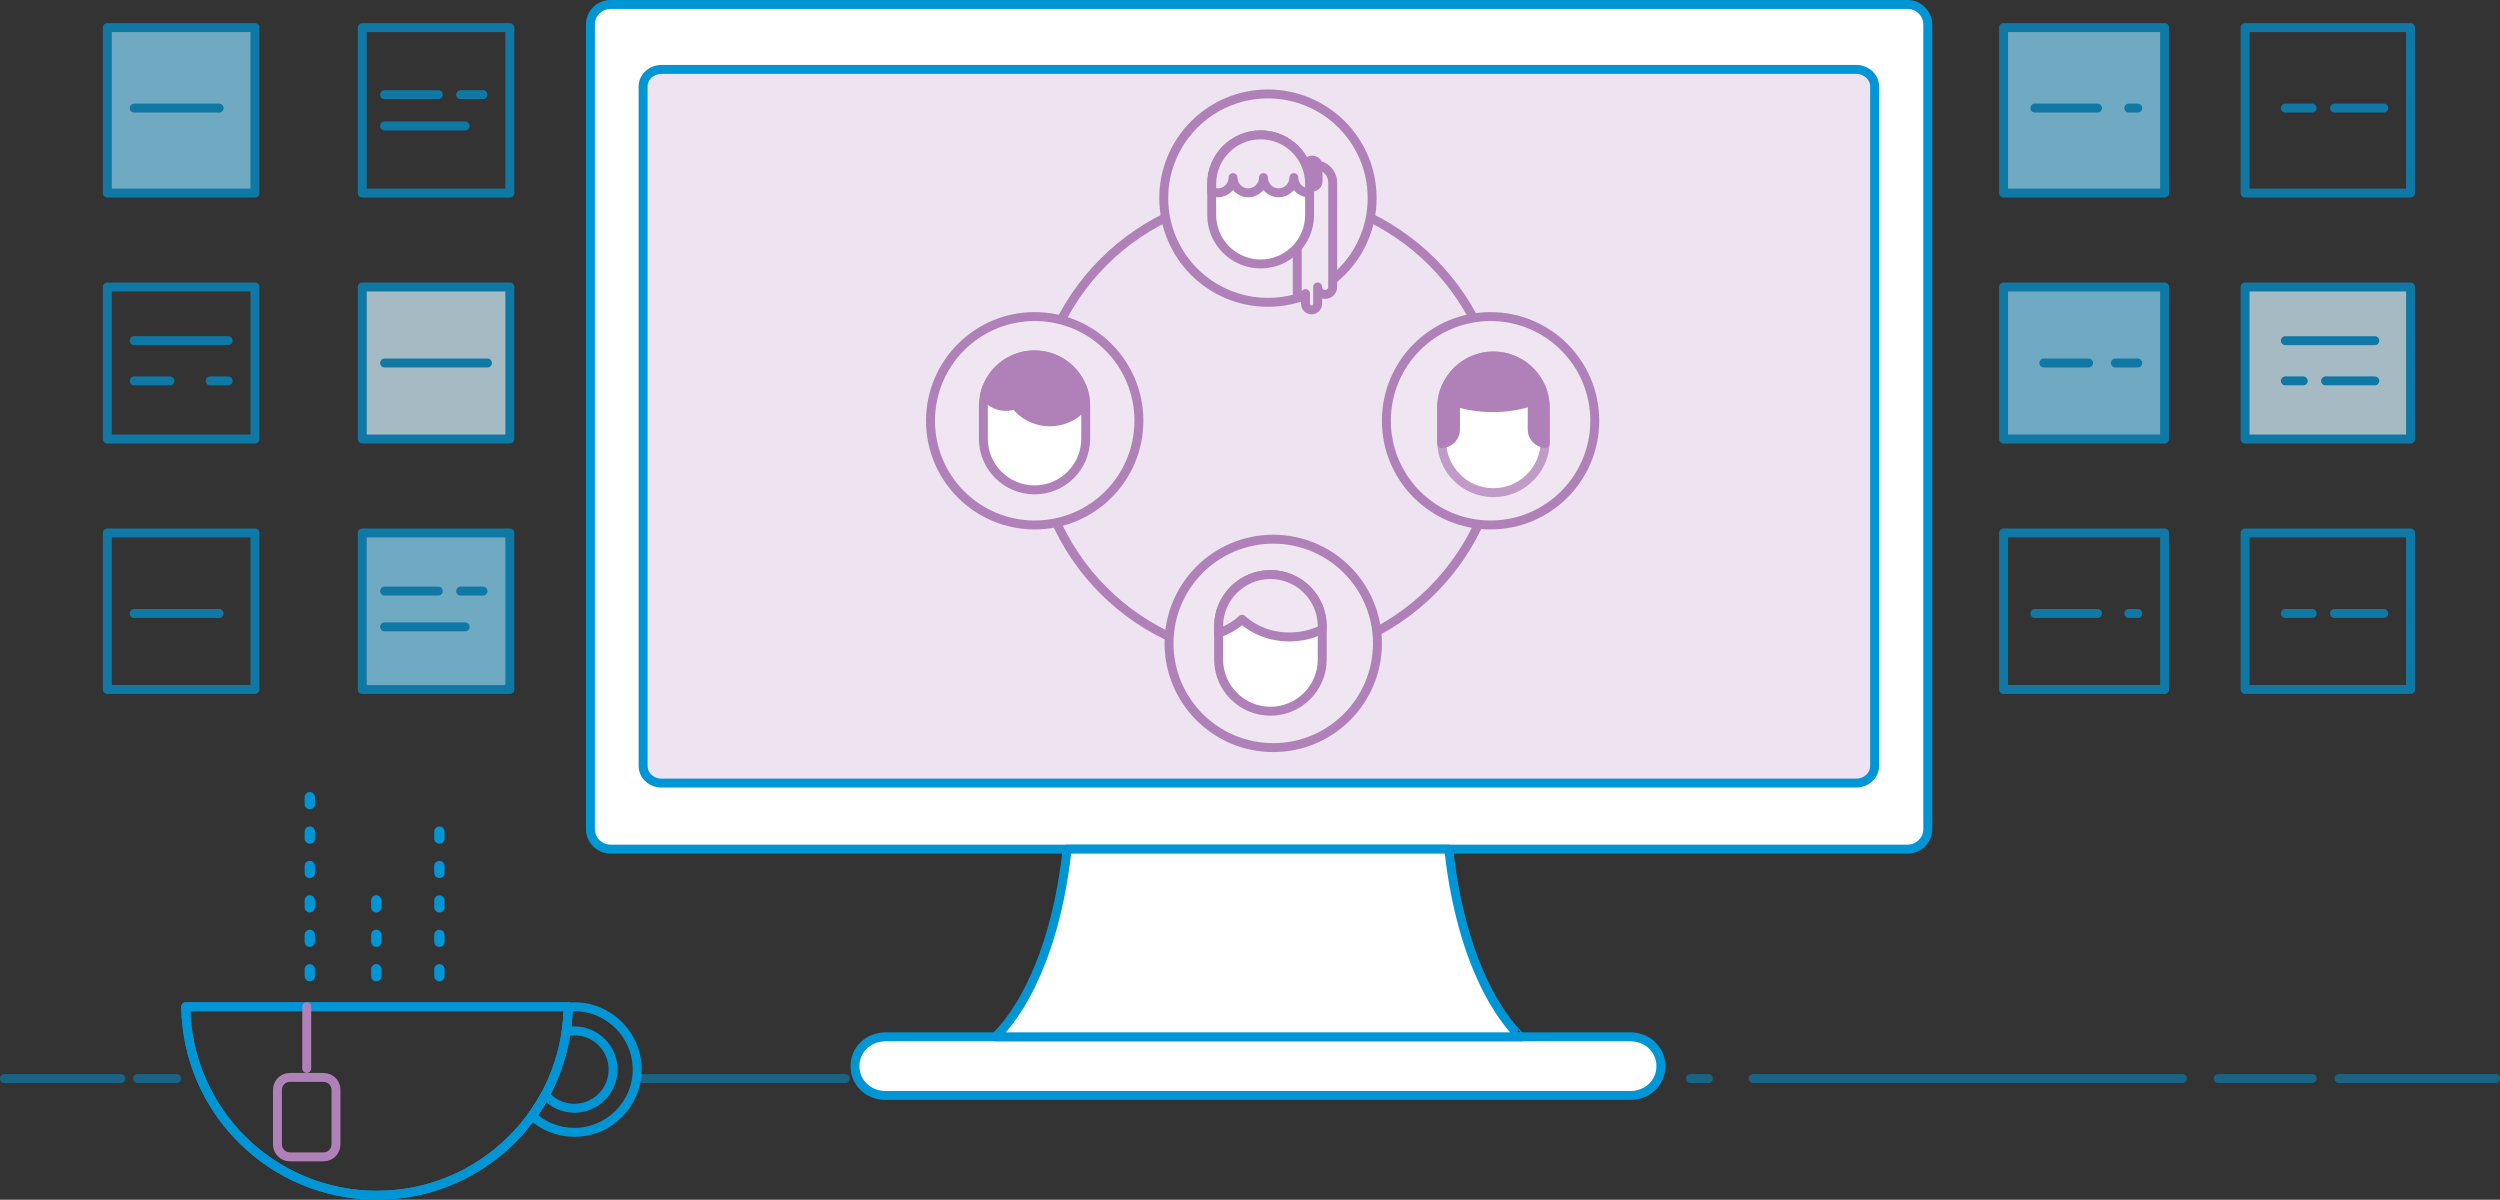 <?xml version="1.0" encoding="utf-8"?>
<!-- Generator: Adobe Illustrator 16.0.4, SVG Export Plug-In . SVG Version: 6.00 Build 0)  -->
<!DOCTYPE svg PUBLIC "-//W3C//DTD SVG 1.1//EN" "http://www.w3.org/Graphics/SVG/1.1/DTD/svg11.dtd">
<svg version="1.1" id="Layer_1" xmlns="http://www.w3.org/2000/svg" xmlns:xlink="http://www.w3.org/1999/xlink" x="0px" y="0px"
	 width="559px" height="268.255px" viewBox="0 0 559 268.255" enable-background="new 0 0 559 268.255" xml:space="preserve">
<rect x="0" y="0" width="559" height="268.255" fill="#333333" stroke="none"/>
<path fill-rule="evenodd" clip-rule="evenodd" fill="#FFFFFF" stroke="#0096D6" stroke-width="2" stroke-linecap="round" stroke-linejoin="round" stroke-miterlimit="10" d="
	M431.049,5.505c0-2.488-2.019-4.505-4.505-4.505H136.519c-2.485,0-4.504,2.017-4.504,4.505v179.852c0,2.488,2.019,4.506,4.504,4.506
	h290.025c2.486,0,4.505-2.018,4.505-4.506V5.505z"/>
<path fill-rule="evenodd" clip-rule="evenodd" fill="#FFFFFF" stroke="#0096D6" stroke-width="2" stroke-linecap="round" stroke-linejoin="round" stroke-miterlimit="10" d="
	M371.375,238.392c0,3.782-3.069,6.558-6.849,6.558H198.034c-3.784,0-6.85-2.775-6.85-6.558l0,0c0-3.78,3.066-6.559,6.85-6.559
	h166.492C368.305,231.833,371.375,234.611,371.375,238.392L371.375,238.392z"/>
<path fill-rule="evenodd" clip-rule="evenodd" fill="#FFFFFF" stroke="#0096D6" stroke-width="2" stroke-linecap="round" stroke-linejoin="round" stroke-miterlimit="10" d="
	M323.937,189.863h-85.32c-3.44,31.479-16.1,41.97-16.1,41.97h57.206h0.613h1.882h0.61h57.213
	C340.042,231.833,327.375,221.342,323.937,189.863z"/>
<g opacity="0.7">
	
		<rect x="24" y="6.167" fill="#8ADCFF" stroke="#0096D6" stroke-width="2" stroke-linecap="round" stroke-linejoin="round" stroke-miterlimit="10" width="33" height="37"/>
	
		<rect x="81" y="6.167" fill="none" stroke="#0096D6" stroke-width="2" stroke-linecap="round" stroke-linejoin="round" stroke-miterlimit="10" width="33" height="37"/>
	
		<rect x="448" y="6.167" fill="#8ADCFF" stroke="#0096D6" stroke-width="2" stroke-linecap="round" stroke-linejoin="round" stroke-miterlimit="10" width="36" height="37"/>
	
		<rect x="502" y="6.167" fill="none" stroke="#0096D6" stroke-width="2" stroke-linecap="round" stroke-linejoin="round" stroke-miterlimit="10" width="37" height="37"/>
	
		<rect x="24" y="64.167" fill="none" stroke="#0096D6" stroke-width="2" stroke-linecap="round" stroke-linejoin="round" stroke-miterlimit="10" width="33" height="34"/>
	
		<rect x="81" y="64.167" fill="#D6F3FF" stroke="#0096D6" stroke-width="2" stroke-linecap="round" stroke-linejoin="round" stroke-miterlimit="10" width="33" height="34"/>
	
		<rect x="448" y="64.167" fill="#8ADCFF" stroke="#0096D6" stroke-width="2" stroke-linecap="round" stroke-linejoin="round" stroke-miterlimit="10" width="36" height="34"/>
	
		<rect x="502" y="64.167" fill="#D6F3FF" stroke="#0096D6" stroke-width="2" stroke-linecap="round" stroke-linejoin="round" stroke-miterlimit="10" width="37" height="34"/>
	
		<line fill="none" stroke="#0096D6" stroke-width="2" stroke-linecap="round" stroke-linejoin="round" stroke-miterlimit="10" x1="30" y1="24.167" x2="49" y2="24.167"/>
	
		<line fill="none" stroke="#0096D6" stroke-width="2" stroke-linecap="round" stroke-linejoin="round" stroke-miterlimit="10" x1="86" y1="21.167" x2="98" y2="21.167"/>
	
		<line fill="none" stroke="#0096D6" stroke-width="2" stroke-linecap="round" stroke-linejoin="round" stroke-miterlimit="10" x1="103" y1="21.167" x2="108" y2="21.167"/>
	
		<line fill="none" stroke="#0096D6" stroke-width="2" stroke-linecap="round" stroke-linejoin="round" stroke-miterlimit="10" x1="86" y1="28.167" x2="104" y2="28.167"/>
	
		<line fill="none" stroke="#0096D6" stroke-width="2" stroke-linecap="round" stroke-linejoin="round" stroke-miterlimit="10" x1="455" y1="24.167" x2="469" y2="24.167"/>
	
		<line fill="none" stroke="#0096D6" stroke-width="2" stroke-linecap="round" stroke-linejoin="round" stroke-miterlimit="10" x1="476" y1="24.167" x2="478" y2="24.167"/>
	
		<line fill="none" stroke="#0096D6" stroke-width="2" stroke-linecap="round" stroke-linejoin="round" stroke-miterlimit="10" x1="511" y1="24.167" x2="517" y2="24.167"/>
	
		<line fill="none" stroke="#0096D6" stroke-width="2" stroke-linecap="round" stroke-linejoin="round" stroke-miterlimit="10" x1="522" y1="24.167" x2="533" y2="24.167"/>
	
		<rect x="24" y="119.167" fill="none" stroke="#0096D6" stroke-width="2" stroke-linecap="round" stroke-linejoin="round" stroke-miterlimit="10" width="33" height="35"/>
	
		<rect x="81" y="119.167" fill="#8ADCFF" stroke="#0096D6" stroke-width="2" stroke-linecap="round" stroke-linejoin="round" stroke-miterlimit="10" width="33" height="35"/>
	
		<rect x="448" y="119.167" fill="none" stroke="#0096D6" stroke-width="2" stroke-linecap="round" stroke-linejoin="round" stroke-miterlimit="10" width="36" height="35"/>
	
		<rect x="502" y="119.167" fill="none" stroke="#0096D6" stroke-width="2" stroke-linecap="round" stroke-linejoin="round" stroke-miterlimit="10" width="37" height="35"/>
	
		<line fill="none" stroke="#0096D6" stroke-width="2" stroke-linecap="round" stroke-linejoin="round" stroke-miterlimit="10" x1="30" y1="137.167" x2="49" y2="137.167"/>
	
		<line fill="none" stroke="#0096D6" stroke-width="2" stroke-linecap="round" stroke-linejoin="round" stroke-miterlimit="10" x1="86" y1="132.167" x2="98" y2="132.167"/>
	
		<line fill="none" stroke="#0096D6" stroke-width="2" stroke-linecap="round" stroke-linejoin="round" stroke-miterlimit="10" x1="103" y1="132.167" x2="108" y2="132.167"/>
	
		<line fill="none" stroke="#0096D6" stroke-width="2" stroke-linecap="round" stroke-linejoin="round" stroke-miterlimit="10" x1="86" y1="140.167" x2="104" y2="140.167"/>
	
		<line fill="none" stroke="#0096D6" stroke-width="2" stroke-linecap="round" stroke-linejoin="round" stroke-miterlimit="10" x1="455" y1="137.167" x2="469" y2="137.167"/>
	
		<line fill="none" stroke="#0096D6" stroke-width="2" stroke-linecap="round" stroke-linejoin="round" stroke-miterlimit="10" x1="476" y1="137.167" x2="478" y2="137.167"/>
	
		<line fill="none" stroke="#0096D6" stroke-width="2" stroke-linecap="round" stroke-linejoin="round" stroke-miterlimit="10" x1="511" y1="137.167" x2="517" y2="137.167"/>
	
		<line fill="none" stroke="#0096D6" stroke-width="2" stroke-linecap="round" stroke-linejoin="round" stroke-miterlimit="10" x1="522" y1="137.167" x2="533" y2="137.167"/>
	
		<line fill="none" stroke="#0096D6" stroke-width="2" stroke-linecap="round" stroke-linejoin="round" stroke-miterlimit="10" x1="30" y1="76.167" x2="51" y2="76.167"/>
	
		<line fill="none" stroke="#0096D6" stroke-width="2" stroke-linecap="round" stroke-linejoin="round" stroke-miterlimit="10" x1="47" y1="85.167" x2="51" y2="85.167"/>
	
		<line fill="none" stroke="#0096D6" stroke-width="2" stroke-linecap="round" stroke-linejoin="round" stroke-miterlimit="10" x1="30" y1="85.167" x2="38" y2="85.167"/>
	
		<line fill="none" stroke="#0096D6" stroke-width="2" stroke-linecap="round" stroke-linejoin="round" stroke-miterlimit="10" x1="86" y1="81.167" x2="109" y2="81.167"/>
	
		<line fill="none" stroke="#0096D6" stroke-width="2" stroke-linecap="round" stroke-linejoin="round" stroke-miterlimit="10" x1="473" y1="81.167" x2="478" y2="81.167"/>
	
		<line fill="none" stroke="#0096D6" stroke-width="2" stroke-linecap="round" stroke-linejoin="round" stroke-miterlimit="10" x1="457" y1="81.167" x2="467" y2="81.167"/>
	
		<line fill="none" stroke="#0096D6" stroke-width="2" stroke-linecap="round" stroke-linejoin="round" stroke-miterlimit="10" x1="511" y1="76.167" x2="531" y2="76.167"/>
	
		<line fill="none" stroke="#0096D6" stroke-width="2" stroke-linecap="round" stroke-linejoin="round" stroke-miterlimit="10" x1="511" y1="85.167" x2="515" y2="85.167"/>
	
		<line fill="none" stroke="#0096D6" stroke-width="2" stroke-linecap="round" stroke-linejoin="round" stroke-miterlimit="10" x1="520" y1="85.167" x2="531" y2="85.167"/>
</g>
<g>
	<path fill="none" stroke="#0096D6" stroke-width="2" stroke-linecap="round" stroke-linejoin="round" stroke-miterlimit="10" d="
		M41.528,225.108c0.333,23.331,19.34,42.146,42.752,42.146c23.413,0,42.423-18.815,42.756-42.146H41.528z"/>
	<path fill="none" stroke="#0096D6" stroke-width="2" stroke-linecap="round" stroke-linejoin="round" stroke-miterlimit="10" d="
		M41.528,225.108c0.333,23.331,19.34,42.146,42.752,42.146c23.413,0,42.423-18.815,42.756-42.146H41.528z"/>
	
		<line fill="none" stroke="#B081B9" stroke-width="2" stroke-linecap="round" stroke-linejoin="round" stroke-miterlimit="10" x1="68.584" y1="225.108" x2="68.584" y2="238.911"/>
	<path fill="none" stroke="#B081B9" stroke-width="2" stroke-linecap="round" stroke-linejoin="round" stroke-miterlimit="10" d="
		M75.124,255.905c0,1.524-1.238,2.765-2.769,2.765h-7.54c-1.531,0-2.773-1.24-2.773-2.765v-12.224c0-1.53,1.242-2.771,2.773-2.771
		h7.54c1.53,0,2.769,1.24,2.769,2.771V255.905z"/>
	<path fill="none" stroke="#0096D6" stroke-width="2" stroke-linecap="round" stroke-linejoin="round" stroke-miterlimit="10" d="
		M128.428,225.108c-0.46,0-0.914,0.023-1.364,0.065c-0.028,1.871-0.188,3.711-0.45,5.514c0.584-0.123,1.193-0.193,1.814-0.193
		c4.775,0,8.658,3.885,8.658,8.654c0,4.773-3.883,8.657-8.658,8.657c-2.592,0-4.917-1.152-6.506-2.969
		c-0.881,1.625-1.867,3.183-2.941,4.671c2.497,2.282,5.809,3.686,9.447,3.686c7.746,0,14.045-6.3,14.045-14.045
		C142.473,231.406,136.174,225.108,128.428,225.108z"/>
	<g>
		<path fill="#0096D6" d="M69.27,219.423c-0.641,0-1.157-0.516-1.157-1.156v-1.536c0-0.639,0.517-1.152,1.157-1.152
			c0.637,0,1.151,0.514,1.151,1.152v1.536C70.421,218.907,69.907,219.423,69.27,219.423z M69.27,211.728
			c-0.641,0-1.157-0.515-1.157-1.157v-1.539c0-0.633,0.517-1.151,1.157-1.151c0.637,0,1.151,0.519,1.151,1.151v1.539
			C70.421,211.213,69.907,211.728,69.27,211.728z M69.27,204.033c-0.641,0-1.157-0.521-1.157-1.154v-1.539
			c0-0.638,0.517-1.157,1.157-1.157c0.637,0,1.151,0.52,1.151,1.157v1.539C70.421,203.512,69.907,204.033,69.27,204.033z
			 M69.27,196.336c-0.641,0-1.157-0.515-1.157-1.151v-1.539c0-0.638,0.517-1.155,1.157-1.155c0.637,0,1.151,0.518,1.151,1.155v1.539
			C70.421,195.821,69.907,196.336,69.27,196.336z M69.27,188.643c-0.641,0-1.157-0.517-1.157-1.154v-1.54
			c0-0.637,0.517-1.155,1.157-1.155c0.637,0,1.151,0.519,1.151,1.155v1.54C70.421,188.126,69.907,188.643,69.27,188.643z
			 M69.27,180.946c-0.641,0-1.157-0.514-1.157-1.149v-1.542c0-0.638,0.517-1.155,1.157-1.155c0.637,0,1.151,0.518,1.151,1.155v1.542
			C70.421,180.433,69.907,180.946,69.27,180.946z"/>
	</g>
	<g>
		<path fill="#0096D6" d="M84.143,219.423c-0.637,0-1.152-0.516-1.152-1.156v-1.536c0-0.639,0.516-1.152,1.152-1.152
			c0.639,0,1.158,0.514,1.158,1.152v1.536C85.301,218.907,84.782,219.423,84.143,219.423z M84.143,211.728
			c-0.637,0-1.152-0.515-1.152-1.157v-1.539c0-0.633,0.516-1.151,1.152-1.151c0.639,0,1.158,0.519,1.158,1.151v1.539
			C85.301,211.213,84.782,211.728,84.143,211.728z M84.143,204.033c-0.637,0-1.152-0.521-1.152-1.154v-1.539
			c0-0.638,0.516-1.157,1.152-1.157c0.639,0,1.158,0.52,1.158,1.157v1.539C85.301,203.512,84.782,204.033,84.143,204.033z"/>
	</g>
	<g>
		<path fill="#0096D6" d="M98.251,219.423c-0.639,0-1.153-0.516-1.153-1.156v-1.536c0-0.639,0.515-1.152,1.153-1.152
			c0.636,0,1.155,0.514,1.155,1.152v1.536C99.407,218.907,98.887,219.423,98.251,219.423z M98.251,211.728
			c-0.639,0-1.153-0.515-1.153-1.157v-1.539c0-0.633,0.515-1.151,1.153-1.151c0.636,0,1.155,0.519,1.155,1.151v1.539
			C99.407,211.213,98.887,211.728,98.251,211.728z M98.251,204.033c-0.639,0-1.153-0.521-1.153-1.154v-1.539
			c0-0.638,0.515-1.157,1.153-1.157c0.636,0,1.155,0.52,1.155,1.157v1.539C99.407,203.512,98.887,204.033,98.251,204.033z
			 M98.251,196.336c-0.639,0-1.153-0.515-1.153-1.151v-1.539c0-0.638,0.515-1.155,1.153-1.155c0.636,0,1.155,0.518,1.155,1.155
			v1.539C99.407,195.821,98.887,196.336,98.251,196.336z M98.251,188.643c-0.639,0-1.153-0.517-1.153-1.154v-1.54
			c0-0.637,0.515-1.155,1.153-1.155c0.636,0,1.155,0.519,1.155,1.155v1.54C99.407,188.126,98.887,188.643,98.251,188.643z"/>
	</g>
</g>
<path fill-rule="evenodd" clip-rule="evenodd" fill="#EEE3F0" stroke="#0096D6" stroke-width="2" stroke-miterlimit="10" d="
	M143.799,171.298c0,2.098,1.85,3.802,4.132,3.802h267.094c2.286,0,4.137-1.704,4.137-3.802V19.321c0-2.098-1.851-3.803-4.137-3.803
	H147.931c-2.282,0-4.132,1.705-4.132,3.803V171.298z"/>
<circle fill="none" stroke="#B081B9" stroke-width="2" stroke-linecap="round" stroke-linejoin="round" stroke-miterlimit="10" cx="283.492" cy="95.312" r="51.947"/>
<path fill="#EFE6F1" stroke="#B081B9" stroke-width="2" stroke-linecap="round" stroke-linejoin="round" stroke-miterlimit="10" d="
	M254.658,94.084c0,12.866-10.433,23.3-23.297,23.3c-12.869,0-23.299-10.434-23.299-23.3c0-12.867,10.43-23.299,23.299-23.299
	C244.225,70.785,254.658,81.217,254.658,94.084z"/>
<circle fill="#EFE6F1" stroke="#B081B9" stroke-width="2" stroke-linecap="round" stroke-linejoin="round" stroke-miterlimit="10" cx="333.292" cy="94.084" r="23.298"/>
<circle fill="#EFE6F1" stroke="#B081B9" stroke-width="2" stroke-linecap="round" stroke-linejoin="round" stroke-miterlimit="10" cx="284.697" cy="143.865" r="23.299"/>
<path fill="#FFFFFF" stroke="#B081B9" stroke-width="2" stroke-linecap="round" stroke-linejoin="round" stroke-miterlimit="10" d="
	M231.322,79.356c-6.319,0-11.445,5.124-11.445,11.444v1.5v1.297V93.8v1.297V95.3v1.297v1.498c0,6.322,5.126,11.446,11.445,11.446
	c6.32,0,11.443-5.124,11.443-11.446v-1.498V95.3v-0.203V93.8v-0.203V92.3v-1.5C242.765,84.479,237.642,79.356,231.322,79.356z"/>
<path fill="#B081B9" stroke="#B081B9" stroke-width="2" stroke-linecap="round" stroke-linejoin="round" stroke-miterlimit="10" d="
	M242.75,90.249c-0.286-6.062-5.291-10.893-11.429-10.893c-5.454,0-10.014,3.817-11.162,8.928c0.99,1.553,2.724,2.589,4.704,2.589
	c0.732,0,1.427-0.146,2.066-0.401c1.81,2.337,4.642,3.844,7.828,3.844C238.042,94.315,240.953,92.715,242.75,90.249z"/>
<path fill="#EFE6F1" stroke="#B081B9" stroke-width="2" stroke-linecap="round" stroke-linejoin="round" stroke-miterlimit="10" d="
	M306.81,44.303c0,12.868-10.432,23.299-23.299,23.299c-12.864,0-23.298-10.431-23.298-23.299c0-12.867,10.434-23.297,23.298-23.297
	C296.378,21.005,306.81,31.436,306.81,44.303z"/>
<path fill="#EFE6F1" stroke="#B081B9" stroke-width="2" stroke-linecap="round" stroke-linejoin="round" stroke-miterlimit="10" d="
	M297.99,56.539V40.837c0-2.188-1.771-3.962-3.962-3.962c-2.188,0-3.961,1.773-3.961,3.962v18.598v0.728v5.479
	c0,0.509,0.413,0.923,0.922,0.923c0.51,0,0.922-0.414,0.922-0.923v2.281c0,0.751,0.608,1.36,1.359,1.36s1.36-0.609,1.36-1.36v-3.771
	c0,0.927,0.751,1.68,1.679,1.68c0.929,0,1.681-0.752,1.681-1.68V56.539L297.99,56.539z"/>
<path fill="#B081B9" stroke="#B081B9" stroke-width="2" stroke-linecap="round" stroke-linejoin="round" stroke-miterlimit="10" d="
	M294.716,40.533c0,0.712-0.576,1.288-1.285,1.288l0,0c-0.714,0-1.287-0.576-1.287-1.288v-3.451c0-0.711,0.573-1.288,1.287-1.288l0,0
	c0.709,0,1.285,0.576,1.285,1.288V40.533z"/>
<path fill="#FFFFFF" stroke="#B081B9" stroke-width="2" stroke-linecap="round" stroke-linejoin="round" stroke-miterlimit="10" d="
	M281.88,30.154c-6.043,0-10.944,4.901-10.944,10.945v1.434v1.242v0.192v1.24v0.195v1.24v1.434c0,6.046,4.901,10.944,10.944,10.944
	c6.044,0,10.945-4.898,10.945-10.944v-1.434v-1.24v-0.195v-1.24v-0.192v-1.242v-1.434C292.826,35.056,287.924,30.154,281.88,30.154z
	"/>
<path fill="#EFE6F1" stroke="#B081B9" stroke-width="2" stroke-linecap="round" stroke-linejoin="round" stroke-miterlimit="10" d="
	M292.826,41.099c0-6.043-4.901-10.945-10.945-10.945c-6.043,0-10.944,4.901-10.944,10.945v1.434v0.119
	c0-0.001,0.002-0.003,0.002-0.003c0,0.042-0.002,0.083-0.002,0.124v0.048c0.42,0.186,0.879,0.292,1.369,0.292
	c1.875,0,3.4-1.521,3.4-3.4c0,1.879,1.521,3.4,3.4,3.4c1.877,0,3.4-1.521,3.4-3.4c0,1.879,1.522,3.4,3.401,3.4
	c1.877,0,3.398-1.521,3.398-3.4c0,1.879,1.523,3.4,3.403,3.4c0.039,0,0.076-0.005,0.116-0.007v-0.333c0,0,0-0.001,0-0.003v-0.237
	V41.099z"/>
<g opacity="0.5">
	
		<line fill="none" stroke="#0096D6" stroke-width="2" stroke-linecap="round" stroke-linejoin="round" stroke-miterlimit="10" x1="144" y1="241.167" x2="189" y2="241.167"/>
	
		<line fill="none" stroke="#0096D6" stroke-width="2" stroke-linecap="round" stroke-linejoin="round" stroke-miterlimit="10" x1="392" y1="241.167" x2="488" y2="241.167"/>
	
		<line fill="none" stroke="#0096D6" stroke-width="2" stroke-linecap="round" stroke-linejoin="round" stroke-miterlimit="10" x1="381.996" y1="241.167" x2="377.996" y2="241.167"/>
	
		<line fill="none" stroke="#0096D6" stroke-width="2" stroke-linecap="round" stroke-linejoin="round" stroke-miterlimit="10" x1="39.5" y1="241.167" x2="30.75" y2="241.167"/>
	
		<line fill="none" stroke="#0096D6" stroke-width="2" stroke-linecap="round" stroke-linejoin="round" stroke-miterlimit="10" x1="27" y1="241.167" x2="1" y2="241.167"/>
	
		<line fill="none" stroke="#0096D6" stroke-width="2" stroke-linecap="round" stroke-linejoin="round" stroke-miterlimit="10" x1="496" y1="241.167" x2="517" y2="241.167"/>
	
		<line fill="none" stroke="#0096D6" stroke-width="2" stroke-linecap="round" stroke-linejoin="round" stroke-miterlimit="10" x1="523" y1="241.167" x2="558" y2="241.167"/>
</g>
<path fill="#FFFFFF" stroke="#B081B9" stroke-width="2" stroke-linecap="round" stroke-linejoin="round" stroke-miterlimit="10" d="
	M284.067,128.469c-6.399,0-11.587,5.189-11.587,11.587v1.518v1.314v0.207v1.312v0.205v1.312v1.521
	c0,6.396,5.188,11.586,11.587,11.586c6.397,0,11.585-5.189,11.585-11.586v-1.521v-1.312v-0.205v-1.312v-0.207v-1.314v-1.518
	C295.652,133.658,290.464,128.469,284.067,128.469z"/>
<path fill="#EFE6F1" stroke="#B081B9" stroke-width="2" stroke-linecap="round" stroke-linejoin="round" stroke-miterlimit="10" d="
	M284.067,128.469c-6.399,0-11.587,5.189-11.587,11.587v1.499c2.026-0.687,3.817-1.749,5.247-3.083
	c2.591,2.418,6.372,3.947,10.584,3.947c2.688,0,5.202-0.621,7.341-1.702v-0.661C295.652,133.658,290.464,128.469,284.067,128.469z"
	/>
<path fill="#FFFFFF" stroke="#C09BC7" stroke-width="2" stroke-linecap="round" stroke-linejoin="round" stroke-miterlimit="10" d="
	M333.935,79.598c-6.398,0-11.586,5.189-11.586,11.587v1.518v1.314v0.204v1.316v0.202v1.315v1.518
	c0,6.396,5.188,11.586,11.586,11.586c6.397,0,11.586-5.189,11.586-11.586v-1.518V95.74v-0.202v-1.316v-0.204v-1.314v-1.518
	C345.521,84.787,340.333,79.598,333.935,79.598z"/>
<path fill="#B081B9" stroke="#B081B9" stroke-width="2" stroke-linecap="round" stroke-linejoin="round" stroke-miterlimit="10" d="
	M333.065,79.635c-0.155,0.012-0.311,0.024-0.465,0.043c-0.072,0.008-0.146,0.018-0.218,0.029c-0.153,0.02-0.306,0.042-0.457,0.069
	c-0.062,0.011-0.127,0.023-0.192,0.035c-0.18,0.035-0.36,0.074-0.54,0.119c-0.027,0.005-0.057,0.012-0.087,0.019
	c-0.438,0.111-0.867,0.247-1.286,0.406c-0.014,0.005-0.024,0.01-0.04,0.016c-0.2,0.076-0.396,0.158-0.589,0.247
	c-0.01,0.005-0.018,0.008-0.028,0.012c-1.86,0.846-3.456,2.169-4.638,3.81c-0.001,0-0.002-0.002-0.004-0.004
	c-1.366,1.902-2.172,4.231-2.172,6.751v1.518v1.314v0.204v1.316v0.202v1.315v1.518c0,0.193,0.007,0.387,0.015,0.58
	c1.705-0.009,3.083-1.394,3.083-3.1v-6.202c2.436,0.82,5.286,1.3,8.344,1.3c3.253,0,6.28-0.537,8.812-1.453v6.355
	c0,1.646,1.284,2.989,2.905,3.09c0.01-0.189,0.014-0.381,0.014-0.57v-1.518V95.74v-0.202v-1.316v-0.204v-1.314v-1.518
	c0-2.47-0.774-4.76-2.092-6.64c-0.002,0.001-0.004,0.004-0.009,0.006c-1.308-1.867-3.147-3.333-5.303-4.17
	c-0.002-0.001-0.008-0.004-0.012-0.005c-0.628-0.242-1.282-0.433-1.958-0.563c-0.06-0.01-0.114-0.02-0.17-0.031
	c-0.158-0.027-0.318-0.053-0.479-0.074c-0.071-0.011-0.142-0.02-0.217-0.026c-0.154-0.019-0.312-0.032-0.47-0.046
	c-0.068-0.005-0.135-0.012-0.2-0.015c-0.225-0.014-0.449-0.022-0.677-0.022c-0.222,0-0.445,0.008-0.666,0.022
	C333.2,79.624,333.133,79.63,333.065,79.635z"/>
</svg>
